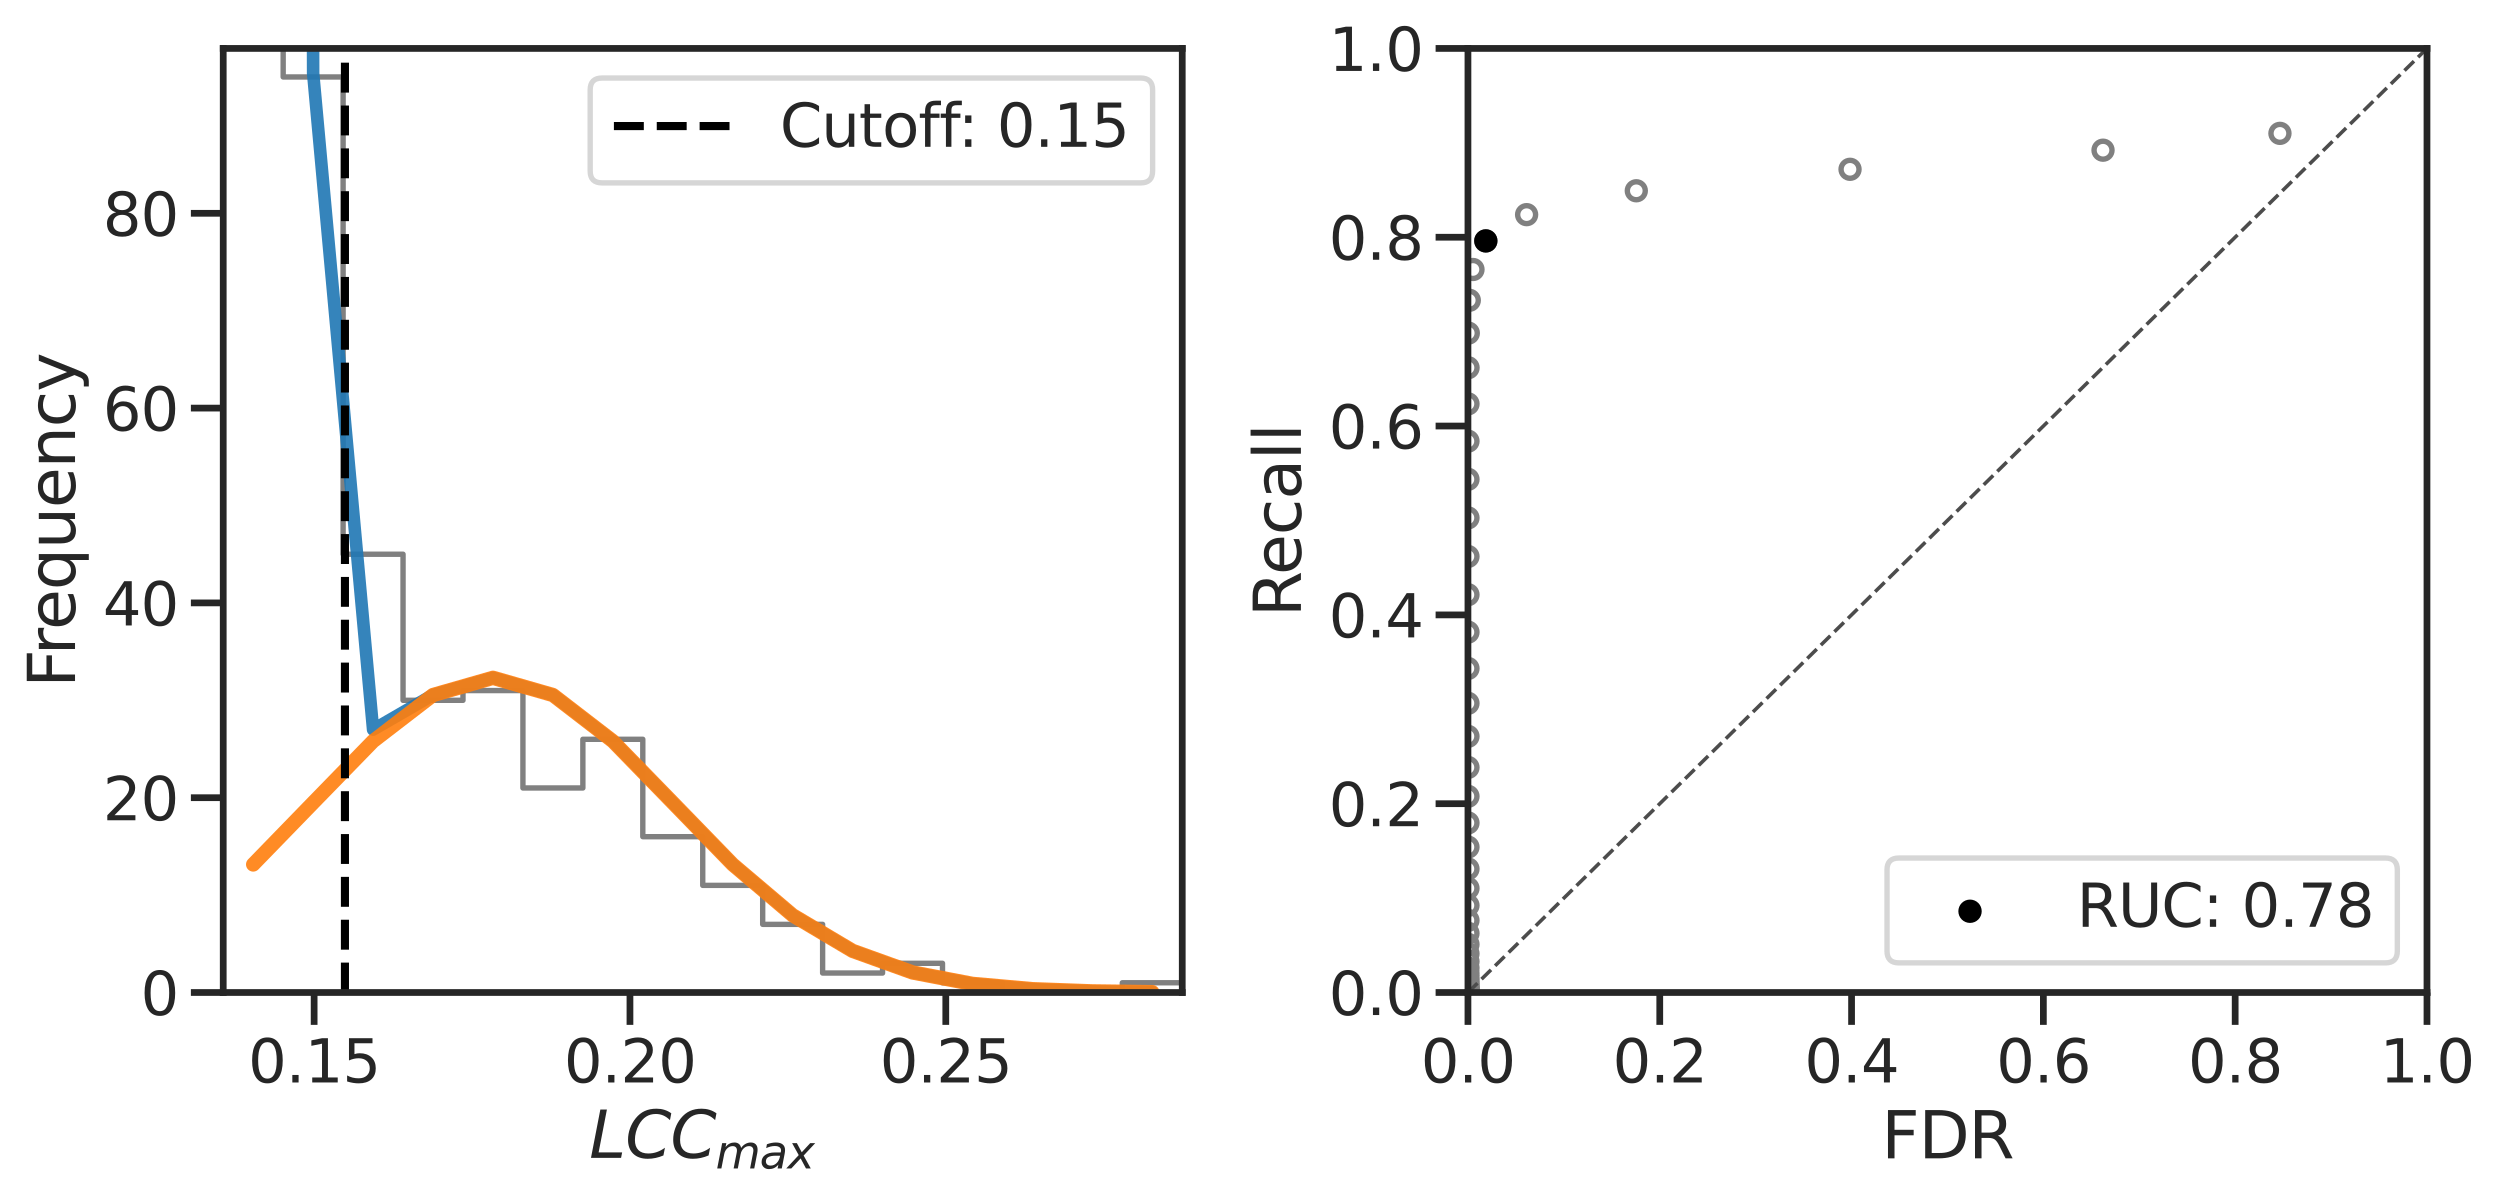 <?xml version="1.0" encoding="utf-8" standalone="no"?>
<!DOCTYPE svg PUBLIC "-//W3C//DTD SVG 1.1//EN"
  "http://www.w3.org/Graphics/SVG/1.1/DTD/svg11.dtd">
<svg xmlns:xlink="http://www.w3.org/1999/xlink" width="695.667pt" height="333.274pt" viewBox="0 0 695.667 333.274" xmlns="http://www.w3.org/2000/svg" version="1.1">
 <defs>
  <style type="text/css">*{stroke-linejoin: round; stroke-linecap: butt}</style>
 </defs>
 <g id="figure_1">
  <g id="patch_1">
   <path d="M 0 333.274 
L 695.667 333.274 
L 695.667 0 
L 0 0 
z
" style="fill: #ffffff"/>
  </g>
  <g id="axes_1">
   <g id="patch_2">
    <path d="M 62.117 276.185 
L 328.982 276.185 
L 328.982 13.469 
L 62.117 13.469 
z
" style="fill: #ffffff"/>
   </g>
   <g id="matplotlib.axis_1">
    <g id="xtick_1">
     <g id="line2d_1">
      <defs>
       <path id="mc13f2a1cc4" d="M 0 0 
L 0 9 
" style="stroke: #262626; stroke-width: 1.875"/>
      </defs>
      <g>
       <use xlink:href="#mc13f2a1cc4" x="87.413" y="276.185" style="fill: #262626; stroke: #262626; stroke-width: 1.875"/>
      </g>
     </g>
     <g id="text_1">
      <!-- 0.15 -->
      <g style="fill: #262626" transform="translate(69.044 301.222) scale(0.165 -0.165)">
       <defs>
        <path id="DejaVuSans-30" d="M 2034 4250 
Q 1547 4250 1301 3770 
Q 1056 3291 1056 2328 
Q 1056 1369 1301 889 
Q 1547 409 2034 409 
Q 2525 409 2770 889 
Q 3016 1369 3016 2328 
Q 3016 3291 2770 3770 
Q 2525 4250 2034 4250 
z
M 2034 4750 
Q 2819 4750 3233 4129 
Q 3647 3509 3647 2328 
Q 3647 1150 3233 529 
Q 2819 -91 2034 -91 
Q 1250 -91 836 529 
Q 422 1150 422 2328 
Q 422 3509 836 4129 
Q 1250 4750 2034 4750 
z
" transform="scale(0.016)"/>
        <path id="DejaVuSans-2e" d="M 684 794 
L 1344 794 
L 1344 0 
L 684 0 
L 684 794 
z
" transform="scale(0.016)"/>
        <path id="DejaVuSans-31" d="M 794 531 
L 1825 531 
L 1825 4091 
L 703 3866 
L 703 4441 
L 1819 4666 
L 2450 4666 
L 2450 531 
L 3481 531 
L 3481 0 
L 794 0 
L 794 531 
z
" transform="scale(0.016)"/>
        <path id="DejaVuSans-35" d="M 691 4666 
L 3169 4666 
L 3169 4134 
L 1269 4134 
L 1269 2991 
Q 1406 3038 1543 3061 
Q 1681 3084 1819 3084 
Q 2600 3084 3056 2656 
Q 3513 2228 3513 1497 
Q 3513 744 3044 326 
Q 2575 -91 1722 -91 
Q 1428 -91 1123 -41 
Q 819 9 494 109 
L 494 744 
Q 775 591 1075 516 
Q 1375 441 1709 441 
Q 2250 441 2565 725 
Q 2881 1009 2881 1497 
Q 2881 1984 2565 2268 
Q 2250 2553 1709 2553 
Q 1456 2553 1204 2497 
Q 953 2441 691 2322 
L 691 4666 
z
" transform="scale(0.016)"/>
       </defs>
       <use xlink:href="#DejaVuSans-30"/>
       <use xlink:href="#DejaVuSans-2e" x="63.623"/>
       <use xlink:href="#DejaVuSans-31" x="95.41"/>
       <use xlink:href="#DejaVuSans-35" x="159.033"/>
      </g>
     </g>
    </g>
    <g id="xtick_2">
     <g id="line2d_2">
      <g>
       <use xlink:href="#mc13f2a1cc4" x="175.297" y="276.185" style="fill: #262626; stroke: #262626; stroke-width: 1.875"/>
      </g>
     </g>
     <g id="text_2">
      <!-- 0.20 -->
      <g style="fill: #262626" transform="translate(156.928 301.222) scale(0.165 -0.165)">
       <defs>
        <path id="DejaVuSans-32" d="M 1228 531 
L 3431 531 
L 3431 0 
L 469 0 
L 469 531 
Q 828 903 1448 1529 
Q 2069 2156 2228 2338 
Q 2531 2678 2651 2914 
Q 2772 3150 2772 3378 
Q 2772 3750 2511 3984 
Q 2250 4219 1831 4219 
Q 1534 4219 1204 4116 
Q 875 4013 500 3803 
L 500 4441 
Q 881 4594 1212 4672 
Q 1544 4750 1819 4750 
Q 2544 4750 2975 4387 
Q 3406 4025 3406 3419 
Q 3406 3131 3298 2873 
Q 3191 2616 2906 2266 
Q 2828 2175 2409 1742 
Q 1991 1309 1228 531 
z
" transform="scale(0.016)"/>
       </defs>
       <use xlink:href="#DejaVuSans-30"/>
       <use xlink:href="#DejaVuSans-2e" x="63.623"/>
       <use xlink:href="#DejaVuSans-32" x="95.41"/>
       <use xlink:href="#DejaVuSans-30" x="159.033"/>
      </g>
     </g>
    </g>
    <g id="xtick_3">
     <g id="line2d_3">
      <g>
       <use xlink:href="#mc13f2a1cc4" x="263.18" y="276.185" style="fill: #262626; stroke: #262626; stroke-width: 1.875"/>
      </g>
     </g>
     <g id="text_3">
      <!-- 0.25 -->
      <g style="fill: #262626" transform="translate(244.811 301.222) scale(0.165 -0.165)">
       <use xlink:href="#DejaVuSans-30"/>
       <use xlink:href="#DejaVuSans-2e" x="63.623"/>
       <use xlink:href="#DejaVuSans-32" x="95.41"/>
       <use xlink:href="#DejaVuSans-35" x="159.033"/>
      </g>
     </g>
    </g>
    <g id="text_4">
     <!-- ${LCC}_{max}$ -->
     <g style="fill: #262626" transform="translate(163.959 322.331) scale(0.18 -0.18)">
      <defs>
       <path id="DejaVuSans-Oblique-4c" d="M 1075 4666 
L 1709 4666 
L 909 525 
L 3181 525 
L 3078 0 
L 172 0 
L 1075 4666 
z
" transform="scale(0.016)"/>
       <path id="DejaVuSans-Oblique-43" d="M 4447 4306 
L 4319 3641 
Q 4019 3944 3683 4091 
Q 3347 4238 2956 4238 
Q 2422 4238 2017 3981 
Q 1613 3725 1319 3200 
Q 1131 2863 1032 2486 
Q 934 2109 934 1728 
Q 934 1091 1264 756 
Q 1594 422 2222 422 
Q 2656 422 3056 561 
Q 3456 700 3834 978 
L 3688 231 
Q 3316 72 2936 -9 
Q 2556 -91 2175 -91 
Q 1278 -91 773 396 
Q 269 884 269 1753 
Q 269 2309 461 2846 
Q 653 3384 1013 3828 
Q 1394 4300 1883 4525 
Q 2372 4750 3022 4750 
Q 3422 4750 3780 4639 
Q 4138 4528 4447 4306 
z
" transform="scale(0.016)"/>
       <path id="DejaVuSans-Oblique-6d" d="M 5747 2113 
L 5338 0 
L 4763 0 
L 5166 2094 
Q 5191 2228 5203 2325 
Q 5216 2422 5216 2491 
Q 5216 2772 5059 2928 
Q 4903 3084 4622 3084 
Q 4203 3084 3875 2770 
Q 3547 2456 3450 1953 
L 3066 0 
L 2491 0 
L 2900 2094 
Q 2925 2209 2937 2307 
Q 2950 2406 2950 2484 
Q 2950 2769 2794 2926 
Q 2638 3084 2363 3084 
Q 1938 3084 1609 2770 
Q 1281 2456 1184 1953 
L 800 0 
L 225 0 
L 909 3500 
L 1484 3500 
L 1375 2956 
Q 1609 3263 1923 3423 
Q 2238 3584 2597 3584 
Q 2978 3584 3223 3384 
Q 3469 3184 3519 2828 
Q 3781 3197 4126 3390 
Q 4472 3584 4856 3584 
Q 5306 3584 5551 3325 
Q 5797 3066 5797 2591 
Q 5797 2488 5784 2364 
Q 5772 2241 5747 2113 
z
" transform="scale(0.016)"/>
       <path id="DejaVuSans-Oblique-61" d="M 3438 1997 
L 3047 0 
L 2472 0 
L 2578 531 
Q 2325 219 2001 64 
Q 1678 -91 1281 -91 
Q 834 -91 548 182 
Q 263 456 263 884 
Q 263 1497 752 1853 
Q 1241 2209 2100 2209 
L 2900 2209 
L 2931 2363 
Q 2938 2388 2941 2417 
Q 2944 2447 2944 2509 
Q 2944 2788 2717 2942 
Q 2491 3097 2081 3097 
Q 1800 3097 1504 3025 
Q 1209 2953 897 2809 
L 997 3341 
Q 1322 3463 1633 3523 
Q 1944 3584 2234 3584 
Q 2853 3584 3176 3315 
Q 3500 3047 3500 2534 
Q 3500 2431 3484 2292 
Q 3469 2153 3438 1997 
z
M 2816 1759 
L 2241 1759 
Q 1534 1759 1195 1570 
Q 856 1381 856 984 
Q 856 709 1029 553 
Q 1203 397 1509 397 
Q 1978 397 2328 733 
Q 2678 1069 2791 1631 
L 2816 1759 
z
" transform="scale(0.016)"/>
       <path id="DejaVuSans-Oblique-78" d="M 3841 3500 
L 2234 1784 
L 3219 0 
L 2559 0 
L 1819 1388 
L 531 0 
L -166 0 
L 1556 1844 
L 641 3500 
L 1300 3500 
L 1972 2234 
L 3144 3500 
L 3841 3500 
z
" transform="scale(0.016)"/>
      </defs>
      <use xlink:href="#DejaVuSans-Oblique-4c" transform="translate(0 0.781)"/>
      <use xlink:href="#DejaVuSans-Oblique-43" transform="translate(55.713 0.781)"/>
      <use xlink:href="#DejaVuSans-Oblique-43" transform="translate(125.537 0.781)"/>
      <use xlink:href="#DejaVuSans-Oblique-6d" transform="translate(195.361 -15.625) scale(0.7)"/>
      <use xlink:href="#DejaVuSans-Oblique-61" transform="translate(263.55 -15.625) scale(0.7)"/>
      <use xlink:href="#DejaVuSans-Oblique-78" transform="translate(306.445 -15.625) scale(0.7)"/>
     </g>
    </g>
   </g>
   <g id="matplotlib.axis_2">
    <g id="ytick_1">
     <g id="line2d_4">
      <defs>
       <path id="m150cffb251" d="M 0 0 
L -9 0 
" style="stroke: #262626; stroke-width: 1.875"/>
      </defs>
      <g>
       <use xlink:href="#m150cffb251" x="62.117" y="276.185" style="fill: #262626; stroke: #262626; stroke-width: 1.875"/>
      </g>
     </g>
     <g id="text_5">
      <!-- 0 -->
      <g style="fill: #262626" transform="translate(39.119 282.453) scale(0.165 -0.165)">
       <use xlink:href="#DejaVuSans-30"/>
      </g>
     </g>
    </g>
    <g id="ytick_2">
     <g id="line2d_5">
      <g>
       <use xlink:href="#m150cffb251" x="62.117" y="221.979" style="fill: #262626; stroke: #262626; stroke-width: 1.875"/>
      </g>
     </g>
     <g id="text_6">
      <!-- 20 -->
      <g style="fill: #262626" transform="translate(28.621 228.248) scale(0.165 -0.165)">
       <use xlink:href="#DejaVuSans-32"/>
       <use xlink:href="#DejaVuSans-30" x="63.623"/>
      </g>
     </g>
    </g>
    <g id="ytick_3">
     <g id="line2d_6">
      <g>
       <use xlink:href="#m150cffb251" x="62.117" y="167.773" style="fill: #262626; stroke: #262626; stroke-width: 1.875"/>
      </g>
     </g>
     <g id="text_7">
      <!-- 40 -->
      <g style="fill: #262626" transform="translate(28.621 174.042) scale(0.165 -0.165)">
       <defs>
        <path id="DejaVuSans-34" d="M 2419 4116 
L 825 1625 
L 2419 1625 
L 2419 4116 
z
M 2253 4666 
L 3047 4666 
L 3047 1625 
L 3713 1625 
L 3713 1100 
L 3047 1100 
L 3047 0 
L 2419 0 
L 2419 1100 
L 313 1100 
L 313 1709 
L 2253 4666 
z
" transform="scale(0.016)"/>
       </defs>
       <use xlink:href="#DejaVuSans-34"/>
       <use xlink:href="#DejaVuSans-30" x="63.623"/>
      </g>
     </g>
    </g>
    <g id="ytick_4">
     <g id="line2d_7">
      <g>
       <use xlink:href="#m150cffb251" x="62.117" y="113.568" style="fill: #262626; stroke: #262626; stroke-width: 1.875"/>
      </g>
     </g>
     <g id="text_8">
      <!-- 60 -->
      <g style="fill: #262626" transform="translate(28.621 119.837) scale(0.165 -0.165)">
       <defs>
        <path id="DejaVuSans-36" d="M 2113 2584 
Q 1688 2584 1439 2293 
Q 1191 2003 1191 1497 
Q 1191 994 1439 701 
Q 1688 409 2113 409 
Q 2538 409 2786 701 
Q 3034 994 3034 1497 
Q 3034 2003 2786 2293 
Q 2538 2584 2113 2584 
z
M 3366 4563 
L 3366 3988 
Q 3128 4100 2886 4159 
Q 2644 4219 2406 4219 
Q 1781 4219 1451 3797 
Q 1122 3375 1075 2522 
Q 1259 2794 1537 2939 
Q 1816 3084 2150 3084 
Q 2853 3084 3261 2657 
Q 3669 2231 3669 1497 
Q 3669 778 3244 343 
Q 2819 -91 2113 -91 
Q 1303 -91 875 529 
Q 447 1150 447 2328 
Q 447 3434 972 4092 
Q 1497 4750 2381 4750 
Q 2619 4750 2861 4703 
Q 3103 4656 3366 4563 
z
" transform="scale(0.016)"/>
       </defs>
       <use xlink:href="#DejaVuSans-36"/>
       <use xlink:href="#DejaVuSans-30" x="63.623"/>
      </g>
     </g>
    </g>
    <g id="ytick_5">
     <g id="line2d_8">
      <g>
       <use xlink:href="#m150cffb251" x="62.117" y="59.362" style="fill: #262626; stroke: #262626; stroke-width: 1.875"/>
      </g>
     </g>
     <g id="text_9">
      <!-- 80 -->
      <g style="fill: #262626" transform="translate(28.621 65.631) scale(0.165 -0.165)">
       <defs>
        <path id="DejaVuSans-38" d="M 2034 2216 
Q 1584 2216 1326 1975 
Q 1069 1734 1069 1313 
Q 1069 891 1326 650 
Q 1584 409 2034 409 
Q 2484 409 2743 651 
Q 3003 894 3003 1313 
Q 3003 1734 2745 1975 
Q 2488 2216 2034 2216 
z
M 1403 2484 
Q 997 2584 770 2862 
Q 544 3141 544 3541 
Q 544 4100 942 4425 
Q 1341 4750 2034 4750 
Q 2731 4750 3128 4425 
Q 3525 4100 3525 3541 
Q 3525 3141 3298 2862 
Q 3072 2584 2669 2484 
Q 3125 2378 3379 2068 
Q 3634 1759 3634 1313 
Q 3634 634 3220 271 
Q 2806 -91 2034 -91 
Q 1263 -91 848 271 
Q 434 634 434 1313 
Q 434 1759 690 2068 
Q 947 2378 1403 2484 
z
M 1172 3481 
Q 1172 3119 1398 2916 
Q 1625 2713 2034 2713 
Q 2441 2713 2670 2916 
Q 2900 3119 2900 3481 
Q 2900 3844 2670 4047 
Q 2441 4250 2034 4250 
Q 1625 4250 1398 4047 
Q 1172 3844 1172 3481 
z
" transform="scale(0.016)"/>
       </defs>
       <use xlink:href="#DejaVuSans-38"/>
       <use xlink:href="#DejaVuSans-30" x="63.623"/>
      </g>
     </g>
    </g>
    <g id="text_10">
     <!-- Frequency -->
     <g style="fill: #262626" transform="translate(20.877 191.32) rotate(-90) scale(0.18 -0.18)">
      <defs>
       <path id="DejaVuSans-46" d="M 628 4666 
L 3309 4666 
L 3309 4134 
L 1259 4134 
L 1259 2759 
L 3109 2759 
L 3109 2228 
L 1259 2228 
L 1259 0 
L 628 0 
L 628 4666 
z
" transform="scale(0.016)"/>
       <path id="DejaVuSans-72" d="M 2631 2963 
Q 2534 3019 2420 3045 
Q 2306 3072 2169 3072 
Q 1681 3072 1420 2755 
Q 1159 2438 1159 1844 
L 1159 0 
L 581 0 
L 581 3500 
L 1159 3500 
L 1159 2956 
Q 1341 3275 1631 3429 
Q 1922 3584 2338 3584 
Q 2397 3584 2469 3576 
Q 2541 3569 2628 3553 
L 2631 2963 
z
" transform="scale(0.016)"/>
       <path id="DejaVuSans-65" d="M 3597 1894 
L 3597 1613 
L 953 1613 
Q 991 1019 1311 708 
Q 1631 397 2203 397 
Q 2534 397 2845 478 
Q 3156 559 3463 722 
L 3463 178 
Q 3153 47 2828 -22 
Q 2503 -91 2169 -91 
Q 1331 -91 842 396 
Q 353 884 353 1716 
Q 353 2575 817 3079 
Q 1281 3584 2069 3584 
Q 2775 3584 3186 3129 
Q 3597 2675 3597 1894 
z
M 3022 2063 
Q 3016 2534 2758 2815 
Q 2500 3097 2075 3097 
Q 1594 3097 1305 2825 
Q 1016 2553 972 2059 
L 3022 2063 
z
" transform="scale(0.016)"/>
       <path id="DejaVuSans-71" d="M 947 1747 
Q 947 1113 1208 752 
Q 1469 391 1925 391 
Q 2381 391 2643 752 
Q 2906 1113 2906 1747 
Q 2906 2381 2643 2742 
Q 2381 3103 1925 3103 
Q 1469 3103 1208 2742 
Q 947 2381 947 1747 
z
M 2906 525 
Q 2725 213 2448 61 
Q 2172 -91 1784 -91 
Q 1150 -91 751 415 
Q 353 922 353 1747 
Q 353 2572 751 3078 
Q 1150 3584 1784 3584 
Q 2172 3584 2448 3432 
Q 2725 3281 2906 2969 
L 2906 3500 
L 3481 3500 
L 3481 -1331 
L 2906 -1331 
L 2906 525 
z
" transform="scale(0.016)"/>
       <path id="DejaVuSans-75" d="M 544 1381 
L 544 3500 
L 1119 3500 
L 1119 1403 
Q 1119 906 1312 657 
Q 1506 409 1894 409 
Q 2359 409 2629 706 
Q 2900 1003 2900 1516 
L 2900 3500 
L 3475 3500 
L 3475 0 
L 2900 0 
L 2900 538 
Q 2691 219 2414 64 
Q 2138 -91 1772 -91 
Q 1169 -91 856 284 
Q 544 659 544 1381 
z
M 1991 3584 
L 1991 3584 
z
" transform="scale(0.016)"/>
       <path id="DejaVuSans-6e" d="M 3513 2113 
L 3513 0 
L 2938 0 
L 2938 2094 
Q 2938 2591 2744 2837 
Q 2550 3084 2163 3084 
Q 1697 3084 1428 2787 
Q 1159 2491 1159 1978 
L 1159 0 
L 581 0 
L 581 3500 
L 1159 3500 
L 1159 2956 
Q 1366 3272 1645 3428 
Q 1925 3584 2291 3584 
Q 2894 3584 3203 3211 
Q 3513 2838 3513 2113 
z
" transform="scale(0.016)"/>
       <path id="DejaVuSans-63" d="M 3122 3366 
L 3122 2828 
Q 2878 2963 2633 3030 
Q 2388 3097 2138 3097 
Q 1578 3097 1268 2742 
Q 959 2388 959 1747 
Q 959 1106 1268 751 
Q 1578 397 2138 397 
Q 2388 397 2633 464 
Q 2878 531 3122 666 
L 3122 134 
Q 2881 22 2623 -34 
Q 2366 -91 2075 -91 
Q 1284 -91 818 406 
Q 353 903 353 1747 
Q 353 2603 823 3093 
Q 1294 3584 2113 3584 
Q 2378 3584 2631 3529 
Q 2884 3475 3122 3366 
z
" transform="scale(0.016)"/>
       <path id="DejaVuSans-79" d="M 2059 -325 
Q 1816 -950 1584 -1140 
Q 1353 -1331 966 -1331 
L 506 -1331 
L 506 -850 
L 844 -850 
Q 1081 -850 1212 -737 
Q 1344 -625 1503 -206 
L 1606 56 
L 191 3500 
L 800 3500 
L 1894 763 
L 2988 3500 
L 3597 3500 
L 2059 -325 
z
" transform="scale(0.016)"/>
      </defs>
      <use xlink:href="#DejaVuSans-46"/>
      <use xlink:href="#DejaVuSans-72" x="50.27"/>
      <use xlink:href="#DejaVuSans-65" x="89.133"/>
      <use xlink:href="#DejaVuSans-71" x="150.656"/>
      <use xlink:href="#DejaVuSans-75" x="214.133"/>
      <use xlink:href="#DejaVuSans-65" x="277.512"/>
      <use xlink:href="#DejaVuSans-6e" x="339.035"/>
      <use xlink:href="#DejaVuSans-63" x="402.414"/>
      <use xlink:href="#DejaVuSans-79" x="457.395"/>
     </g>
    </g>
   </g>
   <g id="patch_3">
    <path d="M 62.117 276.185 
L 62.117 -1 
M 78.796 -1 
L 78.796 21.418 
L 95.475 21.418 
L 95.475 154.222 
L 112.154 154.222 
L 112.154 194.876 
L 128.833 194.876 
L 128.833 192.166 
L 145.512 192.166 
L 145.512 219.269 
L 162.191 219.269 
L 162.191 205.717 
L 178.87 205.717 
L 178.87 232.82 
L 195.549 232.82 
L 195.549 246.372 
L 212.228 246.372 
L 212.228 257.213 
L 228.908 257.213 
L 228.908 270.764 
L 245.587 270.764 
L 245.587 268.054 
L 262.266 268.054 
L 262.266 273.474 
L 278.945 273.474 
L 278.945 276.185 
L 295.624 276.185 
L 295.624 276.185 
L 312.303 276.185 
L 312.303 273.474 
L 328.982 273.474 
L 328.982 276.185 
" clip-path="url(#p7343e14a5e)" style="fill: none; stroke: #808080; stroke-width: 1.5; stroke-linejoin: miter"/>
   </g>
   <g id="line2d_9">
    <path d="M 87.084 -1 
L 87.135 20.395 
L 103.815 203.027 
L 120.494 193.369 
L 137.173 188.613 
L 153.852 193.397 
L 170.531 206.239 
L 187.21 223.369 
L 203.889 240.543 
L 220.568 254.689 
L 237.247 264.598 
L 253.926 270.603 
L 270.605 273.782 
L 287.284 275.26 
L 303.963 275.867 
L 320.642 276.087 
" clip-path="url(#p7343e14a5e)" style="fill: none; stroke: #1f77b4; stroke-opacity: 0.9; stroke-width: 3.5; stroke-linecap: round"/>
   </g>
   <g id="line2d_10">
    <path d="M 70.456 240.543 
L 87.135 223.369 
L 103.815 206.239 
L 120.494 193.397 
L 137.173 188.613 
L 153.852 193.397 
L 170.531 206.239 
L 187.21 223.369 
L 203.889 240.543 
L 220.568 254.689 
L 237.247 264.598 
L 253.926 270.603 
L 270.605 273.782 
L 287.284 275.26 
L 303.963 275.867 
L 320.642 276.087 
" clip-path="url(#p7343e14a5e)" style="fill: none; stroke: #ff7f0e; stroke-opacity: 0.9; stroke-width: 4; stroke-linecap: round"/>
   </g>
   <g id="LineCollection_1">
    <path d="M 95.986 276.185 
L 95.986 -1 
" clip-path="url(#p7343e14a5e)" style="fill: none; stroke-dasharray: 8.325,3.6; stroke-dashoffset: 0; stroke: #000000; stroke-width: 2.25"/>
   </g>
   <g id="patch_4">
    <path d="M 62.117 276.185 
L 62.117 13.469 
" style="fill: none; stroke: #262626; stroke-width: 1.875; stroke-linejoin: miter; stroke-linecap: square"/>
   </g>
   <g id="patch_5">
    <path d="M 328.982 276.185 
L 328.982 13.469 
" style="fill: none; stroke: #262626; stroke-width: 1.875; stroke-linejoin: miter; stroke-linecap: square"/>
   </g>
   <g id="patch_6">
    <path d="M 62.117 276.185 
L 328.982 276.185 
" style="fill: none; stroke: #262626; stroke-width: 1.875; stroke-linejoin: miter; stroke-linecap: square"/>
   </g>
   <g id="patch_7">
    <path d="M 62.117 13.469 
L 328.982 13.469 
" style="fill: none; stroke: #262626; stroke-width: 1.875; stroke-linejoin: miter; stroke-linecap: square"/>
   </g>
   <g id="legend_1">
    <g id="patch_8">
     <path d="M 167.529 50.888 
L 317.432 50.888 
Q 320.732 50.888 320.732 47.588 
L 320.732 25.019 
Q 320.732 21.719 317.432 21.719 
L 167.529 21.719 
Q 164.229 21.719 164.229 25.019 
L 164.229 47.588 
Q 164.229 50.888 167.529 50.888 
z
" style="fill: #ffffff; opacity: 0.8; stroke: #cccccc; stroke-width: 1.5; stroke-linejoin: miter"/>
    </g>
    <g id="line2d_11">
     <path d="M 170.829 35.081 
L 203.829 35.081 
" style="fill: none; stroke-dasharray: 8.325,3.6; stroke-dashoffset: 0; stroke: #000000; stroke-width: 2.25"/>
    </g>
    <g id="text_11">
     <!-- Cutoff: 0.15 -->
     <g style="fill: #262626" transform="translate(217.029 40.856) scale(0.165 -0.165)">
      <defs>
       <path id="DejaVuSans-43" d="M 4122 4306 
L 4122 3641 
Q 3803 3938 3442 4084 
Q 3081 4231 2675 4231 
Q 1875 4231 1450 3742 
Q 1025 3253 1025 2328 
Q 1025 1406 1450 917 
Q 1875 428 2675 428 
Q 3081 428 3442 575 
Q 3803 722 4122 1019 
L 4122 359 
Q 3791 134 3420 21 
Q 3050 -91 2638 -91 
Q 1578 -91 968 557 
Q 359 1206 359 2328 
Q 359 3453 968 4101 
Q 1578 4750 2638 4750 
Q 3056 4750 3426 4639 
Q 3797 4528 4122 4306 
z
" transform="scale(0.016)"/>
       <path id="DejaVuSans-74" d="M 1172 4494 
L 1172 3500 
L 2356 3500 
L 2356 3053 
L 1172 3053 
L 1172 1153 
Q 1172 725 1289 603 
Q 1406 481 1766 481 
L 2356 481 
L 2356 0 
L 1766 0 
Q 1100 0 847 248 
Q 594 497 594 1153 
L 594 3053 
L 172 3053 
L 172 3500 
L 594 3500 
L 594 4494 
L 1172 4494 
z
" transform="scale(0.016)"/>
       <path id="DejaVuSans-6f" d="M 1959 3097 
Q 1497 3097 1228 2736 
Q 959 2375 959 1747 
Q 959 1119 1226 758 
Q 1494 397 1959 397 
Q 2419 397 2687 759 
Q 2956 1122 2956 1747 
Q 2956 2369 2687 2733 
Q 2419 3097 1959 3097 
z
M 1959 3584 
Q 2709 3584 3137 3096 
Q 3566 2609 3566 1747 
Q 3566 888 3137 398 
Q 2709 -91 1959 -91 
Q 1206 -91 779 398 
Q 353 888 353 1747 
Q 353 2609 779 3096 
Q 1206 3584 1959 3584 
z
" transform="scale(0.016)"/>
       <path id="DejaVuSans-66" d="M 2375 4863 
L 2375 4384 
L 1825 4384 
Q 1516 4384 1395 4259 
Q 1275 4134 1275 3809 
L 1275 3500 
L 2222 3500 
L 2222 3053 
L 1275 3053 
L 1275 0 
L 697 0 
L 697 3053 
L 147 3053 
L 147 3500 
L 697 3500 
L 697 3744 
Q 697 4328 969 4595 
Q 1241 4863 1831 4863 
L 2375 4863 
z
" transform="scale(0.016)"/>
       <path id="DejaVuSans-3a" d="M 750 794 
L 1409 794 
L 1409 0 
L 750 0 
L 750 794 
z
M 750 3309 
L 1409 3309 
L 1409 2516 
L 750 2516 
L 750 3309 
z
" transform="scale(0.016)"/>
       <path id="DejaVuSans-20" transform="scale(0.016)"/>
      </defs>
      <use xlink:href="#DejaVuSans-43"/>
      <use xlink:href="#DejaVuSans-75" x="69.824"/>
      <use xlink:href="#DejaVuSans-74" x="133.203"/>
      <use xlink:href="#DejaVuSans-6f" x="172.412"/>
      <use xlink:href="#DejaVuSans-66" x="233.594"/>
      <use xlink:href="#DejaVuSans-66" x="268.799"/>
      <use xlink:href="#DejaVuSans-3a" x="300.379"/>
      <use xlink:href="#DejaVuSans-20" x="334.07"/>
      <use xlink:href="#DejaVuSans-30" x="365.857"/>
      <use xlink:href="#DejaVuSans-2e" x="429.48"/>
      <use xlink:href="#DejaVuSans-31" x="461.268"/>
      <use xlink:href="#DejaVuSans-35" x="524.891"/>
     </g>
    </g>
   </g>
  </g>
  <g id="axes_2">
   <g id="patch_9">
    <path d="M 408.482 276.185 
L 675.347 276.185 
L 675.347 13.469 
L 408.482 13.469 
z
" style="fill: #ffffff"/>
   </g>
   <g id="matplotlib.axis_3">
    <g id="xtick_4">
     <g id="line2d_12">
      <g>
       <use xlink:href="#mc13f2a1cc4" x="408.482" y="276.185" style="fill: #262626; stroke: #262626; stroke-width: 1.875"/>
      </g>
     </g>
     <g id="text_12">
      <!-- 0.0 -->
      <g style="fill: #262626" transform="translate(395.362 301.222) scale(0.165 -0.165)">
       <use xlink:href="#DejaVuSans-30"/>
       <use xlink:href="#DejaVuSans-2e" x="63.623"/>
       <use xlink:href="#DejaVuSans-30" x="95.41"/>
      </g>
     </g>
    </g>
    <g id="xtick_5">
     <g id="line2d_13">
      <g>
       <use xlink:href="#mc13f2a1cc4" x="461.855" y="276.185" style="fill: #262626; stroke: #262626; stroke-width: 1.875"/>
      </g>
     </g>
     <g id="text_13">
      <!-- 0.2 -->
      <g style="fill: #262626" transform="translate(448.735 301.222) scale(0.165 -0.165)">
       <use xlink:href="#DejaVuSans-30"/>
       <use xlink:href="#DejaVuSans-2e" x="63.623"/>
       <use xlink:href="#DejaVuSans-32" x="95.41"/>
      </g>
     </g>
    </g>
    <g id="xtick_6">
     <g id="line2d_14">
      <g>
       <use xlink:href="#mc13f2a1cc4" x="515.228" y="276.185" style="fill: #262626; stroke: #262626; stroke-width: 1.875"/>
      </g>
     </g>
     <g id="text_14">
      <!-- 0.4 -->
      <g style="fill: #262626" transform="translate(502.108 301.222) scale(0.165 -0.165)">
       <use xlink:href="#DejaVuSans-30"/>
       <use xlink:href="#DejaVuSans-2e" x="63.623"/>
       <use xlink:href="#DejaVuSans-34" x="95.41"/>
      </g>
     </g>
    </g>
    <g id="xtick_7">
     <g id="line2d_15">
      <g>
       <use xlink:href="#mc13f2a1cc4" x="568.601" y="276.185" style="fill: #262626; stroke: #262626; stroke-width: 1.875"/>
      </g>
     </g>
     <g id="text_15">
      <!-- 0.6 -->
      <g style="fill: #262626" transform="translate(555.481 301.222) scale(0.165 -0.165)">
       <use xlink:href="#DejaVuSans-30"/>
       <use xlink:href="#DejaVuSans-2e" x="63.623"/>
       <use xlink:href="#DejaVuSans-36" x="95.41"/>
      </g>
     </g>
    </g>
    <g id="xtick_8">
     <g id="line2d_16">
      <g>
       <use xlink:href="#mc13f2a1cc4" x="621.974" y="276.185" style="fill: #262626; stroke: #262626; stroke-width: 1.875"/>
      </g>
     </g>
     <g id="text_16">
      <!-- 0.8 -->
      <g style="fill: #262626" transform="translate(608.854 301.222) scale(0.165 -0.165)">
       <use xlink:href="#DejaVuSans-30"/>
       <use xlink:href="#DejaVuSans-2e" x="63.623"/>
       <use xlink:href="#DejaVuSans-38" x="95.41"/>
      </g>
     </g>
    </g>
    <g id="xtick_9">
     <g id="line2d_17">
      <g>
       <use xlink:href="#mc13f2a1cc4" x="675.347" y="276.185" style="fill: #262626; stroke: #262626; stroke-width: 1.875"/>
      </g>
     </g>
     <g id="text_17">
      <!-- 1.0 -->
      <g style="fill: #262626" transform="translate(662.227 301.222) scale(0.165 -0.165)">
       <use xlink:href="#DejaVuSans-31"/>
       <use xlink:href="#DejaVuSans-2e" x="63.623"/>
       <use xlink:href="#DejaVuSans-30" x="95.41"/>
      </g>
     </g>
    </g>
    <g id="text_18">
     <!-- FDR -->
     <g style="fill: #262626" transform="translate(523.554 322.331) scale(0.18 -0.18)">
      <defs>
       <path id="DejaVuSans-44" d="M 1259 4147 
L 1259 519 
L 2022 519 
Q 2988 519 3436 956 
Q 3884 1394 3884 2338 
Q 3884 3275 3436 3711 
Q 2988 4147 2022 4147 
L 1259 4147 
z
M 628 4666 
L 1925 4666 
Q 3281 4666 3915 4102 
Q 4550 3538 4550 2338 
Q 4550 1131 3912 565 
Q 3275 0 1925 0 
L 628 0 
L 628 4666 
z
" transform="scale(0.016)"/>
       <path id="DejaVuSans-52" d="M 2841 2188 
Q 3044 2119 3236 1894 
Q 3428 1669 3622 1275 
L 4263 0 
L 3584 0 
L 2988 1197 
Q 2756 1666 2539 1819 
Q 2322 1972 1947 1972 
L 1259 1972 
L 1259 0 
L 628 0 
L 628 4666 
L 2053 4666 
Q 2853 4666 3247 4331 
Q 3641 3997 3641 3322 
Q 3641 2881 3436 2590 
Q 3231 2300 2841 2188 
z
M 1259 4147 
L 1259 2491 
L 2053 2491 
Q 2509 2491 2742 2702 
Q 2975 2913 2975 3322 
Q 2975 3731 2742 3939 
Q 2509 4147 2053 4147 
L 1259 4147 
z
" transform="scale(0.016)"/>
      </defs>
      <use xlink:href="#DejaVuSans-46"/>
      <use xlink:href="#DejaVuSans-44" x="57.52"/>
      <use xlink:href="#DejaVuSans-52" x="134.521"/>
     </g>
    </g>
   </g>
   <g id="matplotlib.axis_4">
    <g id="ytick_6">
     <g id="line2d_18">
      <g>
       <use xlink:href="#m150cffb251" x="408.482" y="276.185" style="fill: #262626; stroke: #262626; stroke-width: 1.875"/>
      </g>
     </g>
     <g id="text_19">
      <!-- 0.0 -->
      <g style="fill: #262626" transform="translate(369.742 282.453) scale(0.165 -0.165)">
       <use xlink:href="#DejaVuSans-30"/>
       <use xlink:href="#DejaVuSans-2e" x="63.623"/>
       <use xlink:href="#DejaVuSans-30" x="95.41"/>
      </g>
     </g>
    </g>
    <g id="ytick_7">
     <g id="line2d_19">
      <g>
       <use xlink:href="#m150cffb251" x="408.482" y="223.642" style="fill: #262626; stroke: #262626; stroke-width: 1.875"/>
      </g>
     </g>
     <g id="text_20">
      <!-- 0.2 -->
      <g style="fill: #262626" transform="translate(369.742 229.91) scale(0.165 -0.165)">
       <use xlink:href="#DejaVuSans-30"/>
       <use xlink:href="#DejaVuSans-2e" x="63.623"/>
       <use xlink:href="#DejaVuSans-32" x="95.41"/>
      </g>
     </g>
    </g>
    <g id="ytick_8">
     <g id="line2d_20">
      <g>
       <use xlink:href="#m150cffb251" x="408.482" y="171.098" style="fill: #262626; stroke: #262626; stroke-width: 1.875"/>
      </g>
     </g>
     <g id="text_21">
      <!-- 0.4 -->
      <g style="fill: #262626" transform="translate(369.742 177.367) scale(0.165 -0.165)">
       <use xlink:href="#DejaVuSans-30"/>
       <use xlink:href="#DejaVuSans-2e" x="63.623"/>
       <use xlink:href="#DejaVuSans-34" x="95.41"/>
      </g>
     </g>
    </g>
    <g id="ytick_9">
     <g id="line2d_21">
      <g>
       <use xlink:href="#m150cffb251" x="408.482" y="118.555" style="fill: #262626; stroke: #262626; stroke-width: 1.875"/>
      </g>
     </g>
     <g id="text_22">
      <!-- 0.6 -->
      <g style="fill: #262626" transform="translate(369.742 124.824) scale(0.165 -0.165)">
       <use xlink:href="#DejaVuSans-30"/>
       <use xlink:href="#DejaVuSans-2e" x="63.623"/>
       <use xlink:href="#DejaVuSans-36" x="95.41"/>
      </g>
     </g>
    </g>
    <g id="ytick_10">
     <g id="line2d_22">
      <g>
       <use xlink:href="#m150cffb251" x="408.482" y="66.012" style="fill: #262626; stroke: #262626; stroke-width: 1.875"/>
      </g>
     </g>
     <g id="text_23">
      <!-- 0.8 -->
      <g style="fill: #262626" transform="translate(369.742 72.281) scale(0.165 -0.165)">
       <use xlink:href="#DejaVuSans-30"/>
       <use xlink:href="#DejaVuSans-2e" x="63.623"/>
       <use xlink:href="#DejaVuSans-38" x="95.41"/>
      </g>
     </g>
    </g>
    <g id="ytick_11">
     <g id="line2d_23">
      <g>
       <use xlink:href="#m150cffb251" x="408.482" y="13.469" style="fill: #262626; stroke: #262626; stroke-width: 1.875"/>
      </g>
     </g>
     <g id="text_24">
      <!-- 1.0 -->
      <g style="fill: #262626" transform="translate(369.742 19.737) scale(0.165 -0.165)">
       <use xlink:href="#DejaVuSans-31"/>
       <use xlink:href="#DejaVuSans-2e" x="63.623"/>
       <use xlink:href="#DejaVuSans-30" x="95.41"/>
      </g>
     </g>
    </g>
    <g id="text_25">
     <!-- Recall -->
     <g style="fill: #262626" transform="translate(361.998 171.678) rotate(-90) scale(0.18 -0.18)">
      <defs>
       <path id="DejaVuSans-61" d="M 2194 1759 
Q 1497 1759 1228 1600 
Q 959 1441 959 1056 
Q 959 750 1161 570 
Q 1363 391 1709 391 
Q 2188 391 2477 730 
Q 2766 1069 2766 1631 
L 2766 1759 
L 2194 1759 
z
M 3341 1997 
L 3341 0 
L 2766 0 
L 2766 531 
Q 2569 213 2275 61 
Q 1981 -91 1556 -91 
Q 1019 -91 701 211 
Q 384 513 384 1019 
Q 384 1609 779 1909 
Q 1175 2209 1959 2209 
L 2766 2209 
L 2766 2266 
Q 2766 2663 2505 2880 
Q 2244 3097 1772 3097 
Q 1472 3097 1187 3025 
Q 903 2953 641 2809 
L 641 3341 
Q 956 3463 1253 3523 
Q 1550 3584 1831 3584 
Q 2591 3584 2966 3190 
Q 3341 2797 3341 1997 
z
" transform="scale(0.016)"/>
       <path id="DejaVuSans-6c" d="M 603 4863 
L 1178 4863 
L 1178 0 
L 603 0 
L 603 4863 
z
" transform="scale(0.016)"/>
      </defs>
      <use xlink:href="#DejaVuSans-52"/>
      <use xlink:href="#DejaVuSans-65" x="64.982"/>
      <use xlink:href="#DejaVuSans-63" x="126.506"/>
      <use xlink:href="#DejaVuSans-61" x="181.486"/>
      <use xlink:href="#DejaVuSans-6c" x="242.766"/>
      <use xlink:href="#DejaVuSans-6c" x="270.549"/>
     </g>
    </g>
   </g>
   <g id="PathCollection_1">
    <defs>
     <path id="C0_0_3636e0638c" d="M 0 2.5 
C 0.663 2.5 1.299 2.237 1.768 1.768 
C 2.237 1.299 2.5 0.663 2.5 -0 
C 2.5 -0.663 2.237 -1.299 1.768 -1.768 
C 1.299 -2.237 0.663 -2.5 0 -2.5 
C -0.663 -2.5 -1.299 -2.237 -1.768 -1.768 
C -2.237 -1.299 -2.5 -0.663 -2.5 0 
C -2.5 0.663 -2.237 1.299 -1.768 1.768 
C -1.299 2.237 -0.663 2.5 0 2.5 
z
"/>
    </defs>
    <g clip-path="url(#p8c1343105a)">
     <use xlink:href="#C0_0_3636e0638c" x="408.482" y="276.155" style="fill: none; stroke: #808080; stroke-width: 1.5"/>
    </g>
    <g clip-path="url(#p8c1343105a)">
     <use xlink:href="#C0_0_3636e0638c" x="408.482" y="276.14" style="fill: none; stroke: #808080; stroke-width: 1.5"/>
    </g>
    <g clip-path="url(#p8c1343105a)">
     <use xlink:href="#C0_0_3636e0638c" x="408.482" y="276.119" style="fill: none; stroke: #808080; stroke-width: 1.5"/>
    </g>
    <g clip-path="url(#p8c1343105a)">
     <use xlink:href="#C0_0_3636e0638c" x="408.482" y="276.089" style="fill: none; stroke: #808080; stroke-width: 1.5"/>
    </g>
    <g clip-path="url(#p8c1343105a)">
     <use xlink:href="#C0_0_3636e0638c" x="408.482" y="276.047" style="fill: none; stroke: #808080; stroke-width: 1.5"/>
    </g>
    <g clip-path="url(#p8c1343105a)">
     <use xlink:href="#C0_0_3636e0638c" x="408.482" y="275.987" style="fill: none; stroke: #808080; stroke-width: 1.5"/>
    </g>
    <g clip-path="url(#p8c1343105a)">
     <use xlink:href="#C0_0_3636e0638c" x="408.482" y="275.905" style="fill: none; stroke: #808080; stroke-width: 1.5"/>
    </g>
    <g clip-path="url(#p8c1343105a)">
     <use xlink:href="#C0_0_3636e0638c" x="408.482" y="275.792" style="fill: none; stroke: #808080; stroke-width: 1.5"/>
    </g>
    <g clip-path="url(#p8c1343105a)">
     <use xlink:href="#C0_0_3636e0638c" x="408.482" y="275.639" style="fill: none; stroke: #808080; stroke-width: 1.5"/>
    </g>
    <g clip-path="url(#p8c1343105a)">
     <use xlink:href="#C0_0_3636e0638c" x="408.482" y="275.434" style="fill: none; stroke: #808080; stroke-width: 1.5"/>
    </g>
    <g clip-path="url(#p8c1343105a)">
     <use xlink:href="#C0_0_3636e0638c" x="408.482" y="275.162" style="fill: none; stroke: #808080; stroke-width: 1.5"/>
    </g>
    <g clip-path="url(#p8c1343105a)">
     <use xlink:href="#C0_0_3636e0638c" x="408.482" y="274.804" style="fill: none; stroke: #808080; stroke-width: 1.5"/>
    </g>
    <g clip-path="url(#p8c1343105a)">
     <use xlink:href="#C0_0_3636e0638c" x="408.482" y="274.339" style="fill: none; stroke: #808080; stroke-width: 1.5"/>
    </g>
    <g clip-path="url(#p8c1343105a)">
     <use xlink:href="#C0_0_3636e0638c" x="408.482" y="273.741" style="fill: none; stroke: #808080; stroke-width: 1.5"/>
    </g>
    <g clip-path="url(#p8c1343105a)">
     <use xlink:href="#C0_0_3636e0638c" x="408.482" y="272.979" style="fill: none; stroke: #808080; stroke-width: 1.5"/>
    </g>
    <g clip-path="url(#p8c1343105a)">
     <use xlink:href="#C0_0_3636e0638c" x="408.482" y="272.02" style="fill: none; stroke: #808080; stroke-width: 1.5"/>
    </g>
    <g clip-path="url(#p8c1343105a)">
     <use xlink:href="#C0_0_3636e0638c" x="408.482" y="270.824" style="fill: none; stroke: #808080; stroke-width: 1.5"/>
    </g>
    <g clip-path="url(#p8c1343105a)">
     <use xlink:href="#C0_0_3636e0638c" x="408.482" y="269.35" style="fill: none; stroke: #808080; stroke-width: 1.5"/>
    </g>
    <g clip-path="url(#p8c1343105a)">
     <use xlink:href="#C0_0_3636e0638c" x="408.482" y="267.551" style="fill: none; stroke: #808080; stroke-width: 1.5"/>
    </g>
    <g clip-path="url(#p8c1343105a)">
     <use xlink:href="#C0_0_3636e0638c" x="408.482" y="265.377" style="fill: none; stroke: #808080; stroke-width: 1.5"/>
    </g>
    <g clip-path="url(#p8c1343105a)">
     <use xlink:href="#C0_0_3636e0638c" x="408.482" y="262.781" style="fill: none; stroke: #808080; stroke-width: 1.5"/>
    </g>
    <g clip-path="url(#p8c1343105a)">
     <use xlink:href="#C0_0_3636e0638c" x="408.482" y="259.71" style="fill: none; stroke: #808080; stroke-width: 1.5"/>
    </g>
    <g clip-path="url(#p8c1343105a)">
     <use xlink:href="#C0_0_3636e0638c" x="408.482" y="256.116" style="fill: none; stroke: #808080; stroke-width: 1.5"/>
    </g>
    <g clip-path="url(#p8c1343105a)">
     <use xlink:href="#C0_0_3636e0638c" x="408.482" y="251.956" style="fill: none; stroke: #808080; stroke-width: 1.5"/>
    </g>
    <g clip-path="url(#p8c1343105a)">
     <use xlink:href="#C0_0_3636e0638c" x="408.482" y="247.189" style="fill: none; stroke: #808080; stroke-width: 1.5"/>
    </g>
    <g clip-path="url(#p8c1343105a)">
     <use xlink:href="#C0_0_3636e0638c" x="408.482" y="241.784" style="fill: none; stroke: #808080; stroke-width: 1.5"/>
    </g>
    <g clip-path="url(#p8c1343105a)">
     <use xlink:href="#C0_0_3636e0638c" x="408.482" y="235.72" style="fill: none; stroke: #808080; stroke-width: 1.5"/>
    </g>
    <g clip-path="url(#p8c1343105a)">
     <use xlink:href="#C0_0_3636e0638c" x="408.482" y="228.988" style="fill: none; stroke: #808080; stroke-width: 1.5"/>
    </g>
    <g clip-path="url(#p8c1343105a)">
     <use xlink:href="#C0_0_3636e0638c" x="408.482" y="221.593" style="fill: none; stroke: #808080; stroke-width: 1.5"/>
    </g>
    <g clip-path="url(#p8c1343105a)">
     <use xlink:href="#C0_0_3636e0638c" x="408.482" y="213.555" style="fill: none; stroke: #808080; stroke-width: 1.5"/>
    </g>
    <g clip-path="url(#p8c1343105a)">
     <use xlink:href="#C0_0_3636e0638c" x="408.482" y="204.908" style="fill: none; stroke: #808080; stroke-width: 1.5"/>
    </g>
    <g clip-path="url(#p8c1343105a)">
     <use xlink:href="#C0_0_3636e0638c" x="408.482" y="195.703" style="fill: none; stroke: #808080; stroke-width: 1.5"/>
    </g>
    <g clip-path="url(#p8c1343105a)">
     <use xlink:href="#C0_0_3636e0638c" x="408.482" y="186.009" style="fill: none; stroke: #808080; stroke-width: 1.5"/>
    </g>
    <g clip-path="url(#p8c1343105a)">
     <use xlink:href="#C0_0_3636e0638c" x="408.482" y="175.905" style="fill: none; stroke: #808080; stroke-width: 1.5"/>
    </g>
    <g clip-path="url(#p8c1343105a)">
     <use xlink:href="#C0_0_3636e0638c" x="408.482" y="165.484" style="fill: none; stroke: #808080; stroke-width: 1.5"/>
    </g>
    <g clip-path="url(#p8c1343105a)">
     <use xlink:href="#C0_0_3636e0638c" x="408.482" y="154.849" style="fill: none; stroke: #808080; stroke-width: 1.5"/>
    </g>
    <g clip-path="url(#p8c1343105a)">
     <use xlink:href="#C0_0_3636e0638c" x="408.482" y="144.11" style="fill: none; stroke: #808080; stroke-width: 1.5"/>
    </g>
    <g clip-path="url(#p8c1343105a)">
     <use xlink:href="#C0_0_3636e0638c" x="408.482" y="133.377" style="fill: none; stroke: #808080; stroke-width: 1.5"/>
    </g>
    <g clip-path="url(#p8c1343105a)">
     <use xlink:href="#C0_0_3636e0638c" x="408.483" y="122.765" style="fill: none; stroke: #808080; stroke-width: 1.5"/>
    </g>
    <g clip-path="url(#p8c1343105a)">
     <use xlink:href="#C0_0_3636e0638c" x="408.487" y="112.381" style="fill: none; stroke: #808080; stroke-width: 1.5"/>
    </g>
    <g clip-path="url(#p8c1343105a)">
     <use xlink:href="#C0_0_3636e0638c" x="408.504" y="102.326" style="fill: none; stroke: #808080; stroke-width: 1.5"/>
    </g>
    <g clip-path="url(#p8c1343105a)">
     <use xlink:href="#C0_0_3636e0638c" x="408.575" y="92.693" style="fill: none; stroke: #808080; stroke-width: 1.5"/>
    </g>
    <g clip-path="url(#p8c1343105a)">
     <use xlink:href="#C0_0_3636e0638c" x="408.853" y="83.559" style="fill: none; stroke: #808080; stroke-width: 1.5"/>
    </g>
    <g clip-path="url(#p8c1343105a)">
     <use xlink:href="#C0_0_3636e0638c" x="409.88" y="74.991" style="fill: none; stroke: #808080; stroke-width: 1.5"/>
    </g>
    <g clip-path="url(#p8c1343105a)">
     <use xlink:href="#C0_0_3636e0638c" x="413.454" y="67.036" style="fill: none; stroke: #808080; stroke-width: 1.5"/>
    </g>
    <g clip-path="url(#p8c1343105a)">
     <use xlink:href="#C0_0_3636e0638c" x="424.807" y="59.729" style="fill: none; stroke: #808080; stroke-width: 1.5"/>
    </g>
    <g clip-path="url(#p8c1343105a)">
     <use xlink:href="#C0_0_3636e0638c" x="455.328" y="53.086" style="fill: none; stroke: #808080; stroke-width: 1.5"/>
    </g>
    <g clip-path="url(#p8c1343105a)">
     <use xlink:href="#C0_0_3636e0638c" x="514.803" y="47.111" style="fill: none; stroke: #808080; stroke-width: 1.5"/>
    </g>
    <g clip-path="url(#p8c1343105a)">
     <use xlink:href="#C0_0_3636e0638c" x="585.203" y="41.793" style="fill: none; stroke: #808080; stroke-width: 1.5"/>
    </g>
    <g clip-path="url(#p8c1343105a)">
     <use xlink:href="#C0_0_3636e0638c" x="634.432" y="37.109" style="fill: none; stroke: #808080; stroke-width: 1.5"/>
    </g>
   </g>
   <g id="PathCollection_2">
    <defs>
     <path id="ma3b7a8c7e7" d="M 0 2.5 
C 0.663 2.5 1.299 2.237 1.768 1.768 
C 2.237 1.299 2.5 0.663 2.5 0 
C 2.5 -0.663 2.237 -1.299 1.768 -1.768 
C 1.299 -2.237 0.663 -2.5 0 -2.5 
C -0.663 -2.5 -1.299 -2.237 -1.768 -1.768 
C -2.237 -1.299 -2.5 -0.663 -2.5 0 
C -2.5 0.663 -2.237 1.299 -1.768 1.768 
C -1.299 2.237 -0.663 2.5 0 2.5 
z
" style="stroke: #000000; stroke-width: 1.5"/>
    </defs>
    <g clip-path="url(#p8c1343105a)">
     <use xlink:href="#ma3b7a8c7e7" x="413.454" y="67.036" style="stroke: #000000; stroke-width: 1.5"/>
    </g>
   </g>
   <g id="line2d_24">
    <path d="M 408.482 276.185 
L 675.347 13.469 
" clip-path="url(#p8c1343105a)" style="fill: none; stroke-dasharray: 3.7,1.6; stroke-dashoffset: 0; stroke: #4c4c4c"/>
   </g>
   <g id="patch_10">
    <path d="M 408.482 276.185 
L 408.482 13.469 
" style="fill: none; stroke: #262626; stroke-width: 1.875; stroke-linejoin: miter; stroke-linecap: square"/>
   </g>
   <g id="patch_11">
    <path d="M 675.347 276.185 
L 675.347 13.469 
" style="fill: none; stroke: #262626; stroke-width: 1.875; stroke-linejoin: miter; stroke-linecap: square"/>
   </g>
   <g id="patch_12">
    <path d="M 408.482 276.185 
L 675.347 276.185 
" style="fill: none; stroke: #262626; stroke-width: 1.875; stroke-linejoin: miter; stroke-linecap: square"/>
   </g>
   <g id="patch_13">
    <path d="M 408.482 13.469 
L 675.347 13.469 
" style="fill: none; stroke: #262626; stroke-width: 1.875; stroke-linejoin: miter; stroke-linecap: square"/>
   </g>
   <g id="legend_2">
    <g id="patch_14">
     <path d="M 528.394 267.935 
L 663.797 267.935 
Q 667.097 267.935 667.097 264.635 
L 667.097 242.066 
Q 667.097 238.766 663.797 238.766 
L 528.394 238.766 
Q 525.094 238.766 525.094 242.066 
L 525.094 264.635 
Q 525.094 267.935 528.394 267.935 
z
" style="fill: #ffffff; opacity: 0.8; stroke: #cccccc; stroke-width: 1.5; stroke-linejoin: miter"/>
    </g>
    <g id="PathCollection_3">
     <g>
      <use xlink:href="#ma3b7a8c7e7" x="548.194" y="253.572" style="stroke: #000000; stroke-width: 1.5"/>
     </g>
    </g>
    <g id="text_26">
     <!-- RUC: 0.78 -->
     <g style="fill: #262626" transform="translate(577.894 257.903) scale(0.165 -0.165)">
      <defs>
       <path id="DejaVuSans-55" d="M 556 4666 
L 1191 4666 
L 1191 1831 
Q 1191 1081 1462 751 
Q 1734 422 2344 422 
Q 2950 422 3222 751 
Q 3494 1081 3494 1831 
L 3494 4666 
L 4128 4666 
L 4128 1753 
Q 4128 841 3676 375 
Q 3225 -91 2344 -91 
Q 1459 -91 1007 375 
Q 556 841 556 1753 
L 556 4666 
z
" transform="scale(0.016)"/>
       <path id="DejaVuSans-37" d="M 525 4666 
L 3525 4666 
L 3525 4397 
L 1831 0 
L 1172 0 
L 2766 4134 
L 525 4134 
L 525 4666 
z
" transform="scale(0.016)"/>
      </defs>
      <use xlink:href="#DejaVuSans-52"/>
      <use xlink:href="#DejaVuSans-55" x="69.482"/>
      <use xlink:href="#DejaVuSans-43" x="142.676"/>
      <use xlink:href="#DejaVuSans-3a" x="212.5"/>
      <use xlink:href="#DejaVuSans-20" x="246.191"/>
      <use xlink:href="#DejaVuSans-30" x="277.979"/>
      <use xlink:href="#DejaVuSans-2e" x="341.602"/>
      <use xlink:href="#DejaVuSans-37" x="373.389"/>
      <use xlink:href="#DejaVuSans-38" x="437.012"/>
     </g>
    </g>
   </g>
  </g>
 </g>
 <defs>
  <clipPath id="p7343e14a5e">
   <rect x="62.117" y="13.469" width="266.865" height="262.716"/>
  </clipPath>
  <clipPath id="p8c1343105a">
   <rect x="408.482" y="13.469" width="266.865" height="262.716"/>
  </clipPath>
 </defs>
</svg>
